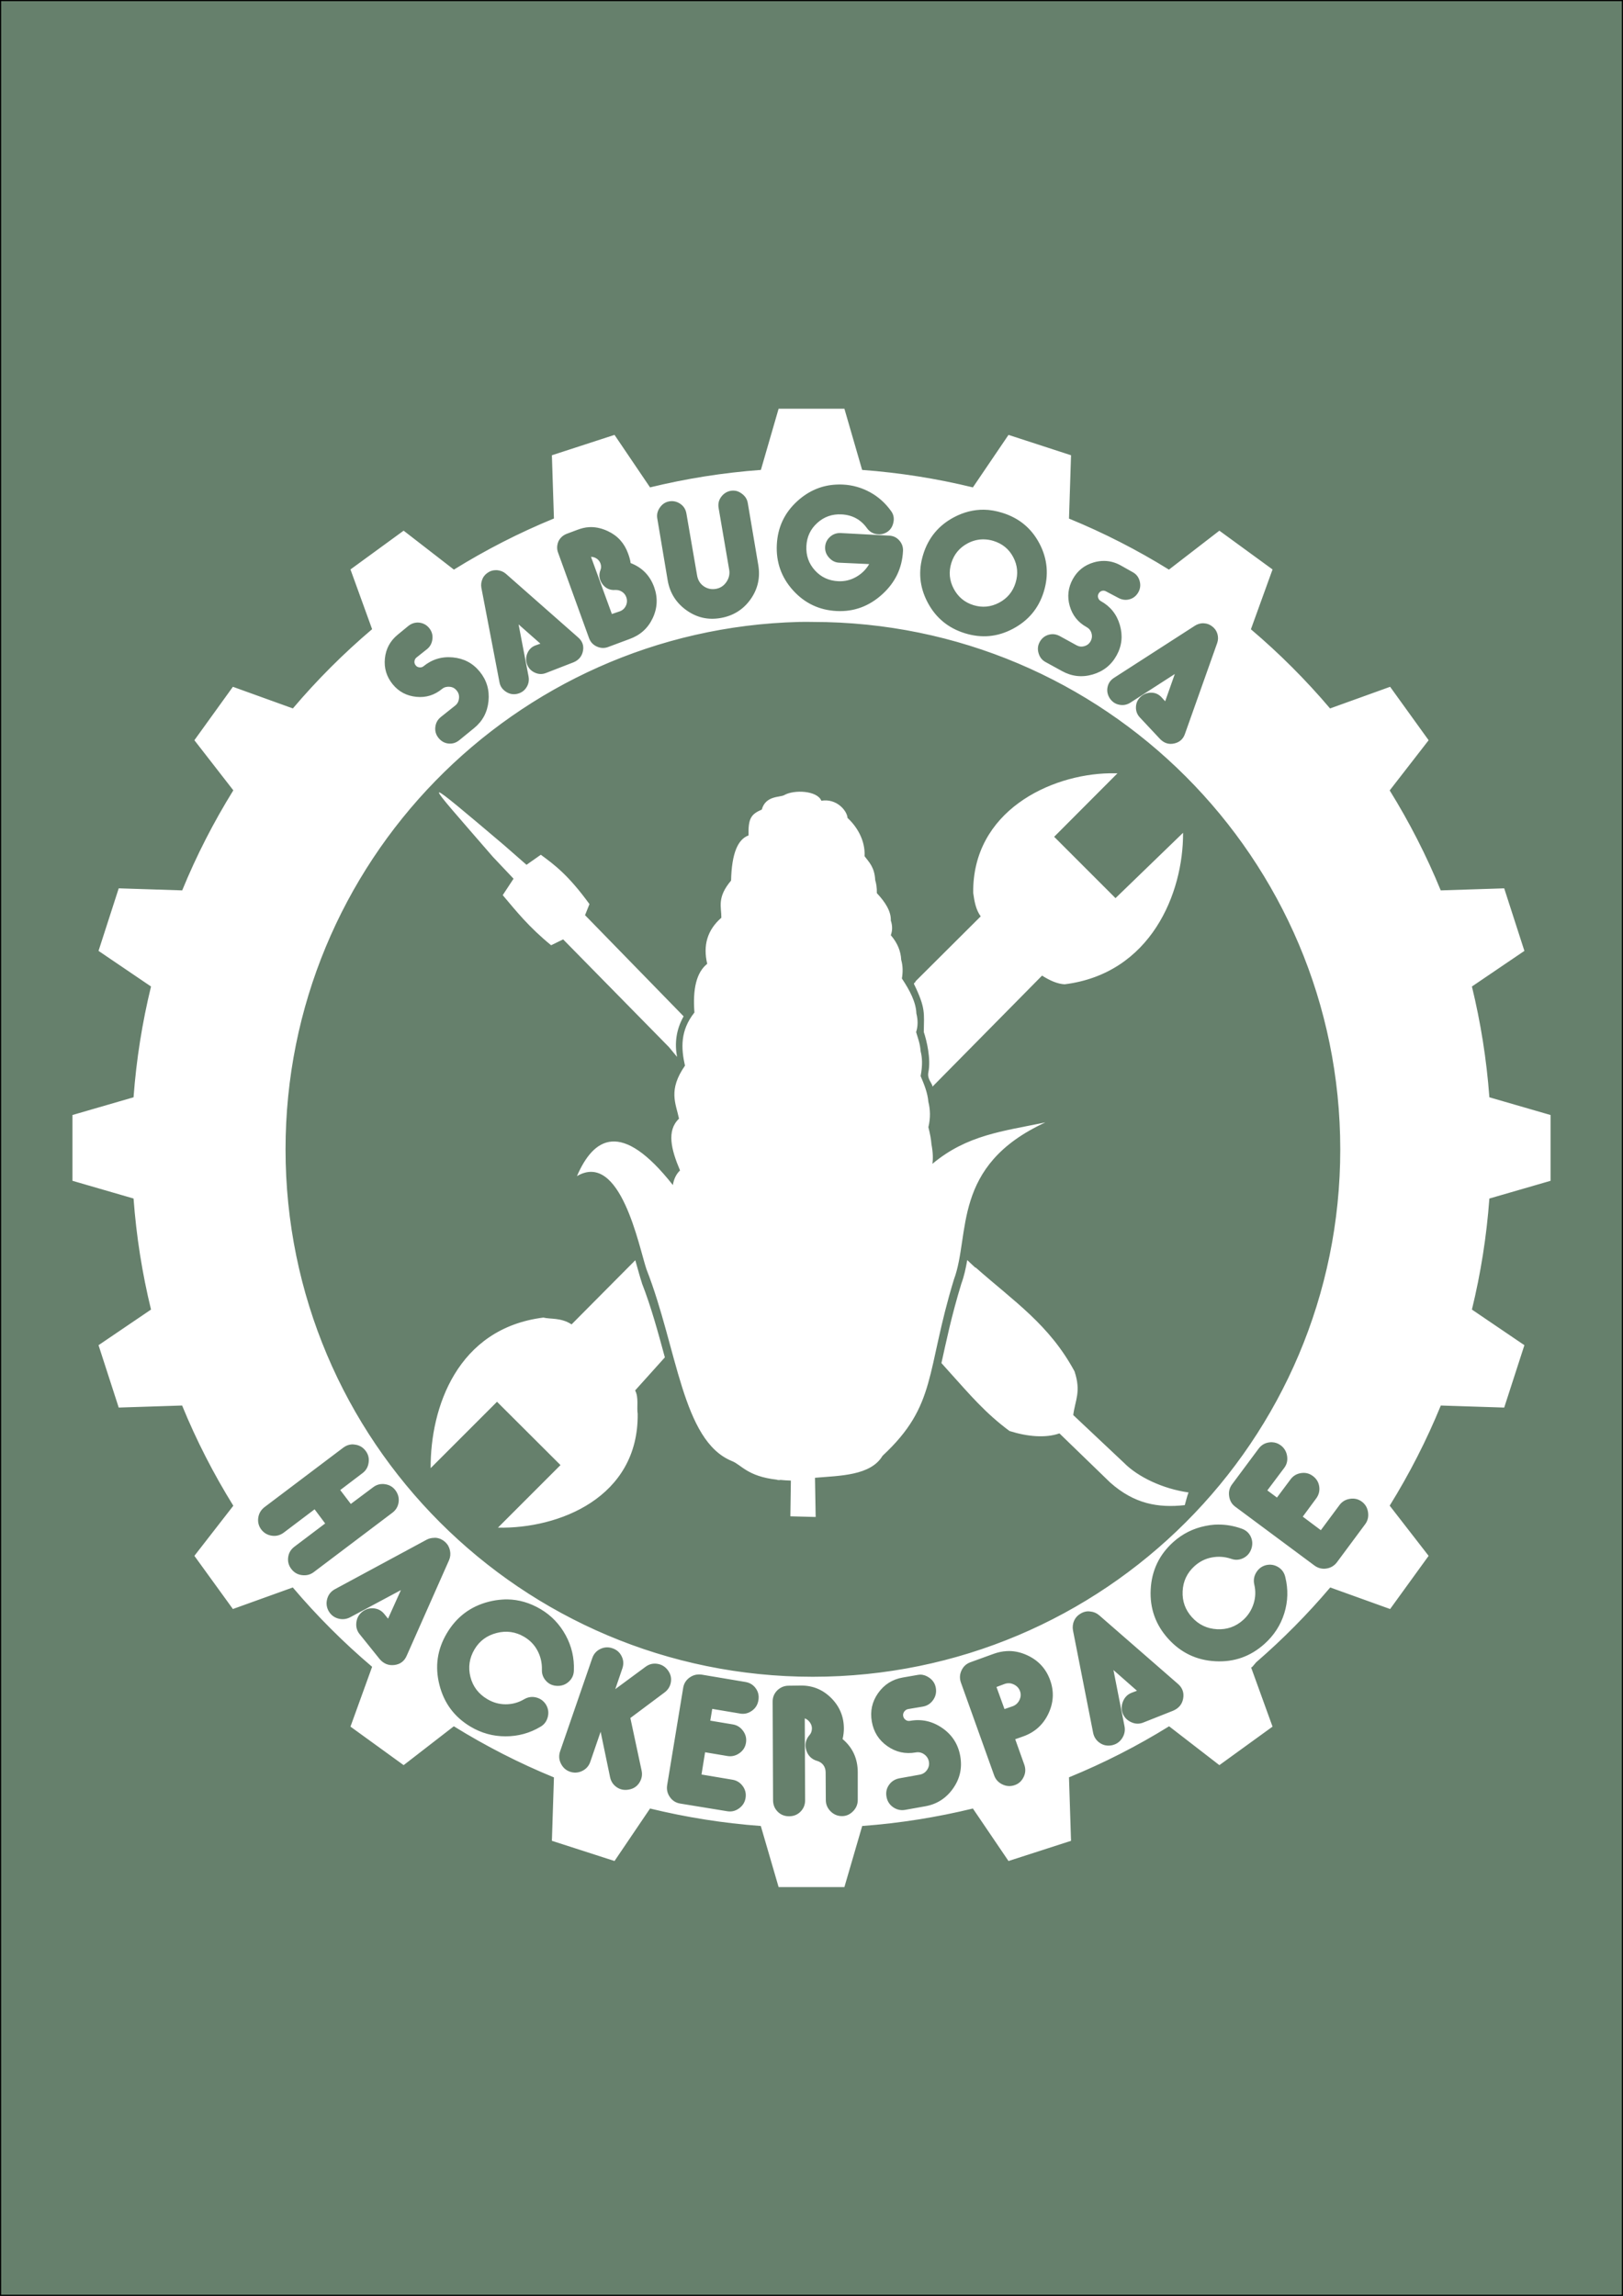 <?xml version="1.0" encoding="UTF-8" standalone="no"?>
<!-- Generator: Adobe Illustrator 17.0.0, SVG Export Plug-In . SVG Version: 6.00 Build 0)  -->

<svg
   xmlns:dc="http://purl.org/dc/elements/1.1/"
   xmlns:cc="http://creativecommons.org/ns#"
   xmlns:rdf="http://www.w3.org/1999/02/22-rdf-syntax-ns#"
   xmlns:svg="http://www.w3.org/2000/svg"
   xmlns="http://www.w3.org/2000/svg"
   xmlns:sodipodi="http://sodipodi.sourceforge.net/DTD/sodipodi-0.dtd"
   xmlns:inkscape="http://www.inkscape.org/namespaces/inkscape"
   version="1.1"
   id="svg3049"
   sodipodi:docname="sabugosa_logo_branco_vazado_texto_novo.svg"
   inkscape:version="0.48.5 r10040"
   x="0px"
   y="0px"
   width="595.276px"
   height="841.89px"
   viewBox="0 0 595.276 841.89"
   enable-background="new 0 0 595.276 841.89"
   xml:space="preserve"><rect x="0" y="0" width="595.276" height="841.89" fill="#333333" stroke="none"/>
<rect
   id="rect3"
   x="-4.8828127e-007"
   stroke-miterlimit="10"
   width="595.276"
   height="841.89"
   y="-7.3242186e-006"
   style="fill:#66806c;stroke:#000000;stroke-width:0.824;stroke-miterlimit:10" />
<defs
   id="defs4063">
	
	
		<inkscape:path-effect
   vertical="false"
   scale_y_rel="false"
   prop_scale="1"
   bendpath="m 134.75,434.862 c 13.485,-129.887 146.491,-5.015 200.03,0"
   is_visible="true"
   id="path-effect3880"
   effect="bend_path"
   bendpath-nodetypes="cc">
		</inkscape:path-effect>
</defs>
<sodipodi:namedview
   showgrid="false"
   inkscape:cy="537.66454"
   inkscape:cx="305.69357"
   inkscape:zoom="22.4"
   borderopacity="1.0"
   bordercolor="#666666"
   pagecolor="#ffffff"
   id="base"
   inkscape:window-maximized="1"
   inkscape:window-y="-9"
   inkscape:window-x="1911"
   inkscape:window-height="1017"
   inkscape:window-width="1920"
   inkscape:current-layer="svg3049"
   inkscape:pageshadow="2"
   inkscape:document-units="mm"
   inkscape:pageopacity="0.0">
	</sodipodi:namedview>
<g
   id="layer3"
   inkscape:label="Layer"
   inkscape:groupmode="layer">
</g>




<path
   style="fill:#ffffff;fill-opacity:1;stroke:none"
   d="m 285.575,149.882 -6.5,22.438 c -13.902,1.022 -27.481,3.197 -40.656,6.406 l -13.031,-19.25 -22.969,7.469 0.75,23.188 c -12.805,5.246 -25.053,11.538 -36.688,18.75 l -18.438,-14.281 -19.5,14.219 7.938,21.906 c -10.467,8.877 -20.186,18.595 -29.062,29.062 l -22,-7.938 -14.125,19.594 14.281,18.375 c -7.206,11.629 -13.506,23.889 -18.75,36.688 l -23.281,-0.75 -7.406,22.938 19.25,13.062 c -3.207,13.166 -5.382,26.734 -6.406,40.625 l -22.406,6.5 0,24.125 22.406,6.5 c 1.023,13.923 3.19,27.525 6.406,40.719 l -19.25,13.062 7.406,22.875 23.25,-0.75 c 5.253,12.827 11.557,25.098 18.781,36.75 l -14.281,18.375 14.125,19.5 21.969,-7.906 c 8.884,10.475 18.617,20.212 29.094,29.094 l -7.938,21.938 19.5,14.125 18.406,-14.25 c 11.641,7.215 23.905,13.503 36.719,18.75 l -0.75,23.25 22.969,7.406 13.031,-19.25 c 13.166,3.206 26.734,5.384 40.625,6.406 l 6.531,22.406 24.125,0 6.531,-22.406 c 13.876,-1.024 27.442,-3.206 40.594,-6.406 l 13.062,19.25 22.938,-7.406 -0.75,-23.281 c 12.813,-5.246 25.077,-11.504 36.719,-18.719 l 18.438,14.25 19.5,-14.125 -7.844,-21.656 0.438,-0.281 1.375,-1.625 0.062,-0.062 c 9.725,-8.421 18.803,-17.592 27.125,-27.406 l 21.969,7.906 14.125,-19.5 -14.281,-18.406 c 7.216,-11.643 13.502,-23.904 18.75,-36.719 l 23.25,0.75 7.406,-22.875 -19.25,-13.062 c 3.218,-13.196 5.383,-26.795 6.406,-40.719 l 22.438,-6.5 0,-24.125 -22.438,-6.5 c -1.024,-13.891 -3.198,-27.459 -6.406,-40.625 l 19.25,-13.062 -7.406,-22.938 -23.281,0.75 c -5.241,-12.785 -11.519,-25.038 -18.719,-36.656 l 14.281,-18.406 -14.125,-19.594 -22.031,7.938 c -8.867,-10.454 -18.578,-20.163 -29.031,-29.031 l 7.938,-21.938 -19.5,-14.219 -18.5,14.281 c -11.618,-7.2 -23.872,-13.478 -36.656,-18.719 l 0.75,-23.219 -22.938,-7.469 -13.062,19.25 c -13.162,-3.208 -26.739,-5.381 -40.625,-6.406 l -6.5,-22.438 z m 22.406,27.781 c 0.392,-7.6e-4 0.789,0.012 1.188,0.031 3.517,0.172 6.865,1.132 9.938,2.812 3.073,1.681 5.591,3.961 7.656,6.812 0.908,1.207 1.218,2.489 0.969,3.969 -0.249,1.48 -0.888,2.754 -2.094,3.625 -1.206,0.871 -2.614,1.196 -4.094,0.969 -1.48,-0.227 -2.624,-0.95 -3.531,-2.156 -2.28,-3.211 -5.433,-4.901 -9.375,-5.094 -3.402,-0.166 -6.358,0.846 -8.875,3.125 -2.517,2.28 -3.829,5.099 -4,8.5 -0.172,3.402 0.85,6.393 3.125,8.906 2.275,2.513 5.13,3.803 8.531,3.969 2.358,0.115 4.559,-0.402 6.594,-1.562 2.034,-1.16 3.634,-2.722 4.781,-4.719 l -11,-0.5 c -1.507,-0.074 -2.71,-0.728 -3.719,-1.844 -1.009,-1.115 -1.513,-2.399 -1.438,-3.906 0.076,-1.508 0.697,-2.758 1.812,-3.75 1.115,-0.991 2.43,-1.449 3.938,-1.375 l 17.656,0.938 c 1.507,0.074 2.709,0.592 3.719,1.688 1.01,1.095 1.513,2.43 1.438,3.938 -0.321,6.378 -2.907,11.635 -7.656,15.938 -4.75,4.302 -10.279,6.405 -16.656,6.094 -6.378,-0.311 -11.738,-2.85 -16.031,-7.594 -4.294,-4.743 -6.259,-10.372 -5.938,-16.75 0.321,-6.378 2.813,-11.698 7.562,-16 4.156,-3.764 8.941,-5.799 14.344,-6.031 0.386,-0.017 0.764,-0.03 1.156,-0.031 z m -39.375,2.25 c 0.187,-0.009 0.354,-0.003 0.531,0 1.063,0.019 1.968,0.409 2.875,1.062 1.209,0.872 1.996,1.981 2.25,3.469 l 3.844,22.688 c 0.786,4.615 -0.122,8.825 -2.812,12.625 -2.69,3.8 -6.422,6.088 -11,6.875 -4.578,0.787 -8.674,-0.128 -12.469,-2.812 -3.795,-2.685 -6.151,-6.385 -6.938,-11 l -3.812,-22.688 c -0.254,-1.487 0.087,-2.774 0.938,-4 0.851,-1.226 1.981,-2.025 3.469,-2.281 1.488,-0.256 2.897,0.1 4.125,0.969 1.228,0.868 1.903,2.044 2.156,3.531 l 3.906,22.625 c 0.28,1.64 1.001,2.971 2.344,3.938 1.343,0.967 2.891,1.313 4.531,1.031 1.64,-0.282 2.898,-1.109 3.844,-2.469 0.946,-1.36 1.342,-2.891 1.062,-4.531 l -3.875,-22.625 c -0.254,-1.487 0.004,-2.802 0.875,-4.031 0.871,-1.229 2.106,-2.057 3.594,-2.312 0.186,-0.032 0.375,-0.053 0.562,-0.062 z m 92.219,7 c 2.226,0.019 4.463,0.42 6.75,1.125 6.1,1.88 10.671,5.59 13.656,11.25 2.985,5.66 3.483,11.616 1.594,17.719 -1.89,6.102 -5.679,10.599 -11.344,13.594 -5.665,2.995 -11.463,3.505 -17.562,1.625 -6.1,-1.88 -10.703,-5.652 -13.688,-11.312 -2.985,-5.66 -3.514,-11.491 -1.625,-17.594 1.889,-6.102 5.649,-10.661 11.312,-13.656 3.541,-1.871 7.196,-2.783 10.906,-2.75 z m -143.969,6.375 c 2.032,0.022 4.07,0.54 6.062,1.469 3.644,1.699 6.079,4.442 7.438,8.188 0.448,1.236 0.81,2.384 0.938,3.531 4.218,1.635 7.082,4.559 8.625,8.812 1.398,3.855 1.226,7.679 -0.531,11.406 -1.758,3.727 -4.582,6.221 -8.438,7.625 l -7.969,2.969 c -1.382,0.503 -2.762,0.416 -4.125,-0.219 -1.363,-0.635 -2.298,-1.644 -2.812,-3.062 l -11.375,-31.406 c -0.488,-1.345 -0.412,-2.744 0.188,-4.156 0.699,-1.366 1.774,-2.247 3.156,-2.75 l 3.844,-1.438 c 1.405,-0.512 2.734,-0.857 4.125,-0.938 0.29,-0.017 0.585,-0.034 0.875,-0.031 z m 143.906,4.5 c -1.974,-0.022 -3.936,0.446 -5.812,1.438 -3.002,1.587 -5.024,3.995 -6.031,7.25 -1.008,3.255 -0.707,6.407 0.875,9.406 1.582,2.999 3.997,5.029 7.25,6.031 3.253,1.003 6.405,0.68 9.406,-0.906 3.002,-1.587 5.023,-4.027 6.031,-7.281 1.008,-3.255 0.738,-6.407 -0.844,-9.406 -1.582,-2.999 -4.028,-4.966 -7.281,-5.969 -1.22,-0.376 -2.409,-0.551 -3.594,-0.562 z m -144,6.406 7.656,20.969 2.875,-0.969 c 1.055,-0.384 1.806,-1.077 2.281,-2.094 0.475,-1.017 0.495,-2.106 0.125,-3.125 -0.316,-0.872 -0.834,-1.493 -1.562,-1.969 -0.728,-0.476 -1.539,-0.707 -2.469,-0.656 -1.968,0.14 -3.528,-0.574 -4.719,-2.156 -1.169,-1.633 -1.418,-3.338 -0.719,-5.156 0.312,-0.732 0.315,-1.565 0,-2.438 -0.264,-0.727 -0.745,-1.32 -1.375,-1.75 -0.63,-0.43 -1.348,-0.64 -2.094,-0.656 z m 188.219,1.5 c 2.066,0.017 4.084,0.551 6.031,1.625 l 4.438,2.5 c 1.321,0.728 2.115,1.742 2.531,3.188 0.416,1.445 0.275,2.836 -0.438,4.125 -0.73,1.322 -1.773,2.206 -3.219,2.625 -1.446,0.419 -2.867,0.197 -4.188,-0.531 l -4.438,-2.344 c -0.474,-0.262 -0.957,-0.362 -1.5,-0.219 -0.543,0.143 -0.969,0.491 -1.25,1 -0.262,0.474 -0.347,0.948 -0.188,1.5 0.159,0.552 0.494,0.988 0.969,1.25 3.522,1.942 5.862,4.851 7,8.75 1.138,3.899 0.779,7.628 -1.188,11.188 -1.947,3.526 -4.895,5.866 -8.812,7 -3.918,1.134 -7.665,0.692 -11.188,-1.25 l -6.094,-3.344 c -1.32,-0.728 -2.114,-1.804 -2.531,-3.25 -0.417,-1.446 -0.293,-2.803 0.438,-4.125 0.73,-1.322 1.844,-2.224 3.281,-2.625 1.437,-0.401 2.805,-0.196 4.125,0.531 l 6.094,3.344 c 0.915,0.504 1.849,0.609 2.875,0.312 1.026,-0.297 1.776,-0.897 2.281,-1.812 0.525,-0.95 0.617,-1.961 0.312,-2.969 -0.305,-1.008 -0.898,-1.715 -1.812,-2.219 -3.116,-1.718 -5.172,-4.302 -6.156,-7.719 -0.984,-3.417 -0.597,-6.756 1.125,-9.875 1.722,-3.119 4.3,-5.135 7.719,-6.125 1.282,-0.371 2.542,-0.541 3.781,-0.531 z m -223.406,3.406 c 0.278,-0.015 0.554,-0.029 0.844,0 1.159,0.117 2.221,0.534 3.094,1.281 l 26.469,23.312 c 1.564,1.332 2.219,2.971 1.844,4.969 -0.361,1.944 -1.509,3.37 -3.406,4.188 l -10.062,3.906 c -1.372,0.564 -2.748,0.553 -4.125,-0.062 -1.377,-0.616 -2.314,-1.565 -2.875,-2.938 -0.528,-1.391 -0.528,-2.802 0.062,-4.188 0.591,-1.386 1.546,-2.345 2.938,-2.875 l 1.844,-0.656 -8,-7.062 3.656,19.094 c 0.272,1.492 -0.01,2.891 -0.844,4.125 -0.834,1.235 -1.995,1.972 -3.469,2.281 -1.493,0.275 -2.798,-0.012 -4.031,-0.844 -1.233,-0.832 -2.04,-1.914 -2.312,-3.406 l -6.656,-34.719 c -0.2,-1.132 -0.019,-2.285 0.469,-3.344 0.487,-1.059 1.273,-1.829 2.281,-2.406 0.732,-0.419 1.447,-0.617 2.281,-0.656 z m 114.031,18.938 c 0.843,0.005 1.666,0.031 2.5,0.031 106.812,0 193.469,86.625 193.469,193.438 0,106.812 -86.657,193.375 -193.469,193.375 -106.812,0 -193.375,-86.563 -193.375,-193.375 0,-105.143 83.839,-190.788 188.344,-193.438 0.829,-0.021 1.688,-0.036 2.531,-0.031 z m -142.406,0.25 c 0.171,-6.6e-4 0.313,0.013 0.5,0.031 1.497,0.149 2.756,0.831 3.688,1.969 0.955,1.167 1.369,2.471 1.219,3.969 -0.151,1.498 -0.769,2.793 -1.938,3.75 l -3.938,3.125 c -0.42,0.344 -0.649,0.818 -0.719,1.375 -0.07,0.557 0.101,1.051 0.469,1.5 0.342,0.418 0.74,0.662 1.312,0.719 0.572,0.057 1.08,-0.031 1.5,-0.375 3.117,-2.552 6.737,-3.668 10.781,-3.281 4.044,0.387 7.304,2.076 9.875,5.219 2.547,3.113 3.627,6.755 3.219,10.812 -0.408,4.057 -2.133,7.323 -5.25,9.875 l -5.438,4.438 c -1.168,0.956 -2.471,1.398 -3.969,1.25 -1.498,-0.148 -2.701,-0.864 -3.656,-2.031 -0.955,-1.167 -1.351,-2.517 -1.188,-4 0.164,-1.483 0.801,-2.7 1.969,-3.656 l 5.406,-4.312 c 0.809,-0.663 1.206,-1.563 1.312,-2.625 0.107,-1.062 -0.182,-2.004 -0.844,-2.812 -0.686,-0.838 -1.513,-1.285 -2.562,-1.375 -1.05,-0.09 -2.003,0.119 -2.812,0.781 -2.757,2.257 -5.867,3.257 -9.406,2.906 -3.54,-0.351 -6.435,-1.84 -8.688,-4.594 -2.253,-2.753 -3.231,-5.928 -2.875,-9.469 0.356,-3.54 1.93,-6.461 4.688,-8.719 l 3.875,-3.188 c 0.877,-0.718 1.876,-1.154 2.938,-1.25 0.177,-0.016 0.361,-0.031 0.531,-0.031 z M 440.763,228.57 c 0.279,-0.027 0.553,-0.015 0.844,0 1.163,0.057 2.153,0.467 3.062,1.188 0.879,0.697 1.523,1.568 1.844,2.688 0.321,1.119 0.308,2.223 -0.062,3.312 l -11.844,33.375 c -0.658,1.949 -2.069,3.134 -4.062,3.531 -1.938,0.391 -3.57,-0.169 -5.031,-1.625 l -7.375,-7.875 c -1.032,-1.064 -1.562,-2.398 -1.5,-3.906 0.061,-1.508 0.621,-2.686 1.688,-3.719 1.096,-1.009 2.495,-1.563 4,-1.531 1.505,0.032 2.711,0.625 3.719,1.719 l 1.312,1.438 3.531,-10 -16.344,10.531 c -1.284,0.81 -2.67,1.032 -4.125,0.719 -1.455,-0.313 -2.573,-1.122 -3.406,-2.375 -0.808,-1.283 -1.097,-2.67 -0.781,-4.125 0.315,-1.455 1.122,-2.565 2.406,-3.375 l 29.688,-19.125 c 0.733,-0.456 1.6,-0.762 2.438,-0.844 z m -33.719,55 c -21.984,0.38 -50.436,14.031 -50.094,43.844 0.422,3.13 0.96,6.179 2.75,8.625 L 335.825,359.82 c -0.018,0.541 -0.576,0.433 -0.625,0.969 4.381,8.97 3.694,10.724 3.625,17.656 1.053,3.076 2.668,9.912 1.688,14.688 -0.551,2.684 1.441,4.019 1.5,5.344 l 40.188,-40.719 c 2.949,1.879 5.68,3.047 8.281,3.188 31.646,-3.947 43.565,-33.461 43.438,-55.562 l -24.781,23.969 -22.5,-22.5 23.219,-23.281 -0.688,0 c -0.695,-0.015 -1.416,-0.012 -2.125,0 z m -132.5,22.781 c -3.788,1.393 -6.16,6.24 -6.406,16.562 -5.255,6.244 -3.533,9.586 -3.562,13.625 -5.219,4.568 -6.762,10.215 -5.188,16.906 -3.93,3.109 -5.364,9.193 -4.688,17.844 -5.225,6.571 -4.925,13.054 -3.469,19.5 -6.247,8.978 -3.362,13.806 -2.188,19.438 -4.633,4.398 -2.859,11.372 0.375,18.969 -1.406,1.377 -2.275,3.15 -2.625,5.375 -18.923,-24.013 -29.041,-17.446 -35.188,-3.281 15.992,-9.343 22.727,25.941 25.5,34.156 11.38,29.054 13.057,62.807 31.281,70.312 3.517,1.34 5.647,5.607 16.469,6.844 0.413,0.167 0.914,0.205 1.406,0.094 1.205,0.104 2.397,0.225 3.812,0.25 l -0.188,13.094 9.281,0.25 -0.25,-14.375 c 8.955,-0.786 20.39,-0.703 24.781,-8.062 20.056,-18.666 15.777,-30.624 26.188,-64.688 6.123,-16.415 -1.03,-41.671 33.531,-57.562 -15.584,3.222 -28.75,4.577 -41.438,15.188 0.266,-1.77 0.249,-4.011 -0.344,-7.219 -0.125,-1.648 -0.48,-3.701 -1.125,-6.219 0.849,-3.535 0.678,-6.546 0,-9.281 -0.304,-3.474 -1.591,-6.492 -2.844,-9.469 0.779,-4.135 0.574,-6.835 0,-9.094 -0.202,-2.829 -1.003,-4.826 -1.656,-7.031 0.708,-2.188 0.693,-4.464 0.094,-6.844 -0.133,-4.046 -2.333,-8.347 -5.312,-12.812 0.387,-2.304 0.395,-4.559 -0.25,-6.844 -0.15,-3.032 -1.242,-6.045 -3.812,-9.031 0.657,-1.801 0.603,-3.598 0,-5.375 0.138,-3.373 -2.03,-6.751 -5.125,-10.062 0.058,-1.994 -0.217,-3.512 -0.594,-4.75 -0.266,-4.778 -2.202,-6.503 -3.906,-8.781 0.299,-6.037 -2.995,-11.047 -6.25,-14.031 -0.144,-2.59 -3.932,-7.241 -9.607,-6.316 -1.507,-3.729 -9.971,-4.141 -13.611,-2.058 -1.55,0.887 -6.825,0.104 -8.241,5.328 -3.993,1.653 -4.989,3.349 -4.853,9.453 z M 161.107,290.57 c -0.07,-0.007 -0.08,0.048 -0.094,0.094 -0.217,0.731 6.781,8.545 19.75,23.531 l 7.594,8.031 -3.969,6.031 c 5.019,5.932 9.488,11.615 17.75,18.375 l 4.406,-2.156 38.812,39.5 2.969,3.594 c -0.91,-4.893 -0.388,-9.911 2.406,-14.875 l -2.094,-2.156 -34.062,-34.938 1.625,-4.062 c -7.848,-10.785 -12.889,-14.447 -17.844,-18.094 l -5.25,3.688 -8.281,-7.25 C 169.7,297.074 162.164,290.713 161.107,290.57 z M 354.763,462.07 c -0.528,3.028 -1.17,5.98 -2.156,8.625 -3.7,12.107 -5.572,21.344 -7.312,29.156 0.977,1.09 1.956,2.191 2.938,3.281 7.479,8.291 13.17,15.062 22.031,21.625 6.443,2.043 13.135,2.691 18.312,0.875 l 18.625,18.031 c 8.826,7.83 17.54,9.359 27.344,8.281 0.519,-1.795 0.734,-2.918 1.375,-4.656 -9.481,-1.339 -18.596,-5.701 -23.688,-10.875 l -18.594,-17.5 c 0.696,-5.494 2.965,-8.499 0.469,-16.031 -9.238,-17.107 -22.113,-25.576 -36.312,-38.125 -0.011,0.055 0.011,0.101 0,0.156 -1.018,-0.899 -2.024,-1.891 -3.031,-2.844 z m -121.75,0.062 -23.375,23.531 c -3.854,-2.545 -7.754,-1.852 -10.344,-2.5 -31.646,3.947 -41.471,33.117 -41.344,55.219 l 24.344,-24.344 23.281,23.219 -22.938,22.938 c 22.224,0.489 51.604,-10.975 51.25,-41.75 -0.408,-2.295 0.459,-5.938 -0.938,-8.562 l 10.906,-12.125 c -2.472,-9.055 -4.973,-18.406 -8.438,-27.25 -3.6e-4,-0.029 -3.6e-4,-0.065 0,-0.094 -0.652,-1.93 -1.468,-4.982 -2.406,-8.281 z m 233,66.75 c 0.191,-0.01 0.372,-0.007 0.562,0 1.145,0.043 2.198,0.414 3.156,1.125 1.311,0.973 2.105,2.327 2.344,3.938 0.239,1.611 -0.084,3.035 -1.031,4.312 l -6.219,8.281 3.531,2.625 4.969,-6.656 c 0.973,-1.311 2.25,-2.062 3.844,-2.312 1.594,-0.251 3.033,0.09 4.344,1.062 1.311,0.973 2.105,2.234 2.344,3.844 0.239,1.61 -0.152,3.095 -1.125,4.406 l -4.906,6.656 6.625,4.969 6.844,-9.219 c 0.948,-1.277 2.219,-2.031 3.812,-2.281 1.594,-0.251 3.064,0.059 4.375,1.031 1.311,0.973 2.043,2.265 2.281,3.875 0.238,1.61 -0.084,3.098 -1.031,4.375 l -10.344,13.938 c -0.973,1.311 -2.296,2.105 -3.906,2.344 -1.61,0.239 -3.095,-0.152 -4.406,-1.125 l -29.031,-21.562 c -1.277,-0.948 -1.98,-2.202 -2.219,-3.812 -0.238,-1.61 0.09,-3.064 1.062,-4.375 l 9.719,-13.062 c 0.948,-1.277 2.202,-2.073 3.812,-2.312 0.201,-0.03 0.403,-0.052 0.594,-0.062 z m -336.938,0.781 c 0.379,-0.021 0.756,0.041 1.156,0.094 1.6,0.209 2.892,0.979 3.875,2.281 0.983,1.303 1.319,2.7 1.094,4.312 -0.225,1.612 -0.949,2.886 -2.219,3.844 l -8.188,6.219 3.875,5.094 8.188,-6.125 c 1.269,-0.958 2.701,-1.35 4.312,-1.125 1.612,0.225 2.886,0.949 3.844,2.219 0.983,1.303 1.412,2.794 1.188,4.406 -0.225,1.612 -1.012,2.886 -2.281,3.844 l -28.844,21.781 c -1.303,0.983 -2.794,1.32 -4.406,1.094 -1.612,-0.226 -2.86,-0.978 -3.844,-2.281 -0.958,-1.269 -1.35,-2.701 -1.125,-4.312 0.225,-1.612 1.009,-2.86 2.312,-3.844 l 11.25,-8.5 -3.875,-5.188 -11.25,8.5 c -1.303,0.983 -2.763,1.413 -4.375,1.188 -1.612,-0.226 -2.955,-0.979 -3.938,-2.281 -0.983,-1.303 -1.331,-2.779 -1.094,-4.375 0.238,-1.596 1.041,-2.892 2.344,-3.875 l 28.844,-21.781 c 0.952,-0.718 2.018,-1.125 3.156,-1.188 z M 446.7,559.07 c 2.916,-0.035 5.798,0.466 8.625,1.469 1.543,0.525 2.711,1.479 3.406,2.938 0.695,1.459 0.744,2.988 0.219,4.531 -0.556,1.572 -1.573,2.712 -3.031,3.406 -1.458,0.694 -2.925,0.74 -4.438,0.188 -2.33,-0.773 -4.682,-0.923 -7.062,-0.469 -2.38,0.455 -4.478,1.531 -6.281,3.156 -2.736,2.466 -4.199,5.538 -4.375,9.219 -0.176,3.68 0.969,6.827 3.406,9.531 2.466,2.736 5.554,4.216 9.219,4.406 3.665,0.19 6.857,-0.94 9.594,-3.406 1.803,-1.625 3.084,-3.65 3.812,-5.969 0.728,-2.318 0.808,-4.629 0.25,-7 -0.362,-1.589 -0.123,-3.059 0.719,-4.438 0.842,-1.379 2.032,-2.295 3.594,-2.688 1.589,-0.362 3.09,-0.123 4.469,0.719 1.379,0.842 2.231,2.099 2.594,3.688 1.102,4.474 0.979,8.875 -0.375,13.25 -1.354,4.375 -3.799,8.106 -7.219,11.188 -5.13,4.624 -11.115,6.766 -18.031,6.406 -6.916,-0.36 -12.692,-3.12 -17.344,-8.281 -4.623,-5.129 -6.765,-11.146 -6.406,-18.062 0.359,-6.916 3.12,-12.72 8.25,-17.344 3.389,-3.055 7.336,-5.031 11.844,-5.938 1.127,-0.227 2.198,-0.394 3.312,-0.469 0.418,-0.028 0.833,-0.026 1.25,-0.031 z m -287.125,4.844 c 0.15,-0.004 0.313,0.011 0.469,0.031 1.25,0.159 2.36,0.71 3.281,1.562 0.891,0.825 1.464,1.86 1.719,3.094 0.255,1.234 0.144,2.387 -0.344,3.531 l -15.5,34.969 c -0.868,2.047 -2.381,3.206 -4.562,3.469 -2.122,0.26 -3.918,-0.465 -5.375,-2.156 l -7.312,-9.094 c -1.026,-1.233 -1.439,-2.691 -1.25,-4.312 0.189,-1.622 0.86,-2.881 2.094,-3.906 1.264,-0.997 2.692,-1.472 4.312,-1.312 1.621,0.16 2.909,0.892 3.906,2.156 l 1.312,1.625 4.719,-10.469 -18.562,9.938 c -1.451,0.767 -2.988,0.927 -4.531,0.469 -1.543,-0.459 -2.673,-1.392 -3.469,-2.812 -0.767,-1.451 -0.896,-2.957 -0.438,-4.5 0.459,-1.543 1.424,-2.702 2.875,-3.469 l 33.594,-18.125 c 0.827,-0.431 1.715,-0.638 2.625,-0.656 0.152,-0.003 0.288,-0.027 0.438,-0.031 z m 26.5,22.594 c 4.239,0.063 8.355,1.276 12.25,3.594 3.921,2.334 6.956,5.525 9.156,9.562 2.2,4.037 3.185,8.371 3,12.938 -0.045,1.629 -0.656,2.967 -1.844,4.062 -1.188,1.095 -2.621,1.608 -4.25,1.562 -1.666,-0.066 -2.999,-0.625 -4.094,-1.812 -1.095,-1.187 -1.611,-2.579 -1.531,-4.188 0.049,-2.455 -0.486,-4.799 -1.625,-6.938 -1.139,-2.139 -2.758,-3.79 -4.844,-5.031 -3.166,-1.884 -6.557,-2.358 -10.125,-1.438 -3.568,0.921 -6.263,2.872 -8.125,6 -1.884,3.166 -2.403,6.568 -1.5,10.125 0.903,3.557 2.991,6.241 6.156,8.125 2.085,1.241 4.289,1.897 6.719,1.906 2.43,0.011 4.713,-0.609 6.812,-1.844 1.41,-0.816 2.871,-1.053 4.438,-0.656 1.566,0.396 2.788,1.312 3.625,2.688 0.816,1.41 1.021,2.871 0.625,4.438 -0.396,1.566 -1.246,2.777 -2.656,3.594 -3.947,2.376 -8.264,3.53 -12.844,3.531 -4.58,0.002 -8.857,-1.177 -12.812,-3.531 -5.935,-3.532 -9.735,-8.631 -11.438,-15.344 -1.703,-6.713 -0.804,-12.998 2.75,-18.969 3.532,-5.934 8.662,-9.827 15.375,-11.531 1.678,-0.426 3.339,-0.683 4.969,-0.781 0.611,-0.037 1.207,-0.072 1.812,-0.062 z m 212.875,4.375 c 0.301,-0.015 0.624,0.032 0.938,0.062 1.254,0.122 2.301,0.57 3.25,1.375 l 28.844,25.125 c 1.699,1.435 2.364,3.276 1.969,5.438 -0.38,2.104 -1.609,3.546 -3.656,4.438 l -10.875,4.312 c -1.481,0.615 -2.945,0.598 -4.438,-0.062 -1.493,-0.661 -2.574,-1.706 -3.188,-3.188 -0.578,-1.502 -0.507,-3.031 0.125,-4.531 0.632,-1.501 1.685,-2.547 3.188,-3.125 l 1.906,-0.719 -8.625,-7.594 4.062,20.656 c 0.303,1.613 -0.043,3.099 -0.938,4.438 -0.895,1.338 -2.126,2.16 -3.719,2.5 -1.613,0.303 -3.037,0.05 -4.375,-0.844 -1.338,-0.895 -2.197,-2.2 -2.5,-3.812 l -7.375,-37.469 c -0.223,-1.224 -0.084,-2.447 0.438,-3.594 0.521,-1.147 1.35,-1.997 2.438,-2.625 0.789,-0.456 1.629,-0.736 2.531,-0.781 z M 222.388,604.101 c 0.752,-0.045 1.51,0.078 2.281,0.344 1.503,0.518 2.63,1.474 3.344,2.938 0.714,1.463 0.768,2.934 0.25,4.438 l -2.594,7.594 11.094,-8.188 c 1.307,-0.967 2.713,-1.335 4.312,-1.094 1.599,0.241 2.909,1.037 3.875,2.344 0.966,1.307 1.366,2.713 1.125,4.312 -0.241,1.6 -1.068,2.91 -2.375,3.875 l -12.5,9.344 4.125,19.281 c 0.341,1.578 0.05,3.094 -0.844,4.469 -0.894,1.375 -2.153,2.168 -3.719,2.469 -1.618,0.328 -3.115,0.107 -4.469,-0.781 -1.354,-0.888 -2.189,-2.14 -2.531,-3.719 l -3.469,-16.688 -3.781,11 c -0.532,1.543 -1.505,2.662 -2.969,3.375 -1.464,0.713 -2.997,0.8 -4.5,0.281 -1.543,-0.532 -2.631,-1.568 -3.344,-3.031 -0.713,-1.463 -0.782,-2.957 -0.25,-4.5 l 11.781,-34.125 c 0.518,-1.503 1.474,-2.631 2.938,-3.344 0.732,-0.356 1.467,-0.548 2.219,-0.594 z m 147.781,1.344 c 2.249,0.022 4.481,0.562 6.688,1.594 4.035,1.887 6.814,4.918 8.312,9.094 1.498,4.176 1.258,8.291 -0.656,12.312 -1.914,4.022 -4.981,6.783 -9.156,8.281 l -3,1.062 3.312,9.281 c 0.551,1.537 0.508,3.028 -0.188,4.5 -0.695,1.472 -1.753,2.494 -3.25,3.031 -1.537,0.551 -3.059,0.476 -4.531,-0.219 -1.472,-0.695 -2.511,-1.776 -3.062,-3.312 l -12.188,-34.031 c -0.551,-1.536 -0.476,-3.028 0.219,-4.5 0.695,-1.472 1.776,-2.449 3.312,-3 L 364.513,606.445 c 1.566,-0.562 3.142,-0.883 4.688,-0.969 0.322,-0.018 0.647,-0.034 0.969,-0.031 z M 256.138,614.039 c 0.385,-0.011 0.847,-0.004 1.25,0.062 l 16,2.688 c 1.569,0.259 2.863,1.021 3.812,2.344 0.949,1.323 1.227,2.775 0.969,4.344 -0.265,1.611 -1.02,2.895 -2.344,3.844 -1.323,0.949 -2.743,1.321 -4.312,1.062 l -10.281,-1.719 -0.719,4.312 8.25,1.375 c 1.611,0.265 2.829,1.072 3.781,2.375 0.952,1.303 1.328,2.764 1.062,4.375 -0.265,1.611 -1.052,2.833 -2.375,3.781 -1.323,0.948 -2.827,1.328 -4.438,1.062 l -8.188,-1.375 -1.312,8.156 11.344,1.906 c 1.569,0.259 2.829,1.041 3.781,2.344 0.952,1.303 1.297,2.764 1.031,4.375 -0.265,1.611 -1.084,2.864 -2.406,3.812 -1.323,0.948 -2.743,1.29 -4.312,1.031 L 249.513,661.383 c -1.611,-0.265 -2.833,-1.021 -3.781,-2.344 -0.948,-1.323 -1.297,-2.827 -1.031,-4.438 l 5.875,-35.656 c 0.259,-1.569 1.021,-2.833 2.344,-3.781 0.992,-0.711 2.065,-1.096 3.219,-1.125 z m 81.469,0.062 c 1.154,0.017 2.22,0.424 3.219,1.125 1.332,0.935 2.131,2.151 2.406,3.719 0.282,1.608 -0.034,3.105 -0.969,4.438 -0.935,1.332 -2.173,2.156 -3.781,2.438 l -5.375,0.906 c -0.578,0.101 -1.077,0.418 -1.438,0.906 -0.361,0.488 -0.515,1.037 -0.406,1.656 0.101,0.576 0.429,1.08 0.938,1.438 0.509,0.358 1.047,0.414 1.625,0.312 4.288,-0.752 8.238,0.175 11.844,2.688 3.606,2.512 5.772,5.952 6.531,10.281 0.752,4.288 -0.092,8.203 -2.625,11.812 -2.533,3.61 -5.962,5.811 -10.25,6.562 l -7.344,1.312 c -1.607,0.282 -3.105,-0.065 -4.438,-1 -1.333,-0.935 -2.124,-2.236 -2.406,-3.844 -0.282,-1.608 0.03,-3.063 0.969,-4.375 0.939,-1.312 2.268,-2.093 3.875,-2.375 l 7.312,-1.312 c 1.113,-0.195 2.024,-0.743 2.688,-1.688 0.663,-0.945 0.914,-1.949 0.719,-3.062 -0.203,-1.155 -0.84,-2.108 -1.781,-2.75 -0.941,-0.642 -1.949,-0.851 -3.062,-0.656 -3.793,0.665 -7.257,-0.102 -10.406,-2.312 -3.15,-2.21 -5.023,-5.207 -5.688,-9 -0.665,-3.793 0.071,-7.257 2.281,-10.406 2.21,-3.15 5.238,-5.085 9.031,-5.75 l 5.375,-0.938 c 0.402,-0.07 0.771,-0.131 1.156,-0.125 z m 32.594,3.156 c -0.56,-0.027 -1.148,0.045 -1.719,0.25 l -3,1.125 2.938,8.094 3,-1.031 c 1.142,-0.41 1.982,-1.215 2.5,-2.312 0.518,-1.098 0.583,-2.147 0.188,-3.25 -0.396,-1.103 -1.184,-1.92 -2.281,-2.438 -0.549,-0.259 -1.065,-0.411 -1.625,-0.438 z m -76.406,0.844 c 4.311,-0.017 7.995,1.498 11.062,4.562 3.068,3.064 4.639,6.814 4.656,11.125 0.004,1.213 -0.14,2.513 -0.469,3.938 3.695,3.125 5.542,7.176 5.562,12.156 l 0,10.125 c 0.006,1.632 -0.573,3.032 -1.719,4.188 -1.146,1.156 -2.441,1.775 -4.031,1.781 -1.632,0.006 -3.032,-0.573 -4.188,-1.719 -1.156,-1.146 -1.775,-2.524 -1.781,-4.156 L 302.825,649.945 c -0.004,-1.004 -0.276,-1.936 -0.844,-2.688 -0.568,-0.751 -1.297,-1.211 -2.219,-1.5 -2.054,-0.578 -3.427,-1.92 -4.062,-3.969 -0.595,-2.09 -0.187,-3.904 1.188,-5.5 0.584,-0.631 0.91,-1.496 0.906,-2.5 -0.004,-0.838 -0.297,-1.551 -0.781,-2.219 -0.484,-0.667 -1.09,-1.147 -1.844,-1.438 l 0.125,30.031 c 0.006,1.632 -0.541,3.032 -1.688,4.188 -1.147,1.156 -2.556,1.681 -4.188,1.688 -1.632,0.006 -3.052,-0.541 -4.188,-1.688 -1.135,-1.146 -1.681,-2.555 -1.688,-4.188 l -0.156,-36.188 c -0.006,-1.632 0.593,-2.991 1.719,-4.125 1.209,-1.135 2.577,-1.681 4.125,-1.688 z"
   id="path3915-7-1-0-7"
   inkscape:connector-curvature="0"
   sodipodi:nodetypes="cccccccccccccccccccccccccccccccccccccccccccccccccccccccccccccccccccccccccccccccccccccccccscccscssccccccccccssssscccccccsccccccccccsccccccccscscsscccccccccccccccccccccsccscccccccccccccccccccccccccccccscccscsccccccsssccccccccccccccccccccccccssssccccccccccccccsccccccccccccscccccccccccccccccccccccccccccccccscccccccccccccccccccccccccccccccccccccccccccccccscccccccccccccccccccccccccccccccccccccccccccccccccsccscccccsccccccccccsccccccsccccccccccccccscccccscsccccccccccccsscsscccsccsssscccccccccccccccccccccscsccccccccccccccccccccsccccsssscccccccccccccccccccccccccscccccccccccccccccsscccccccsccccsccccccccccccccsccccccsccccccccccccccccccccccccscccccscccscccsscccccccccsccccccccccccccccccccccscsccccc" /></svg>